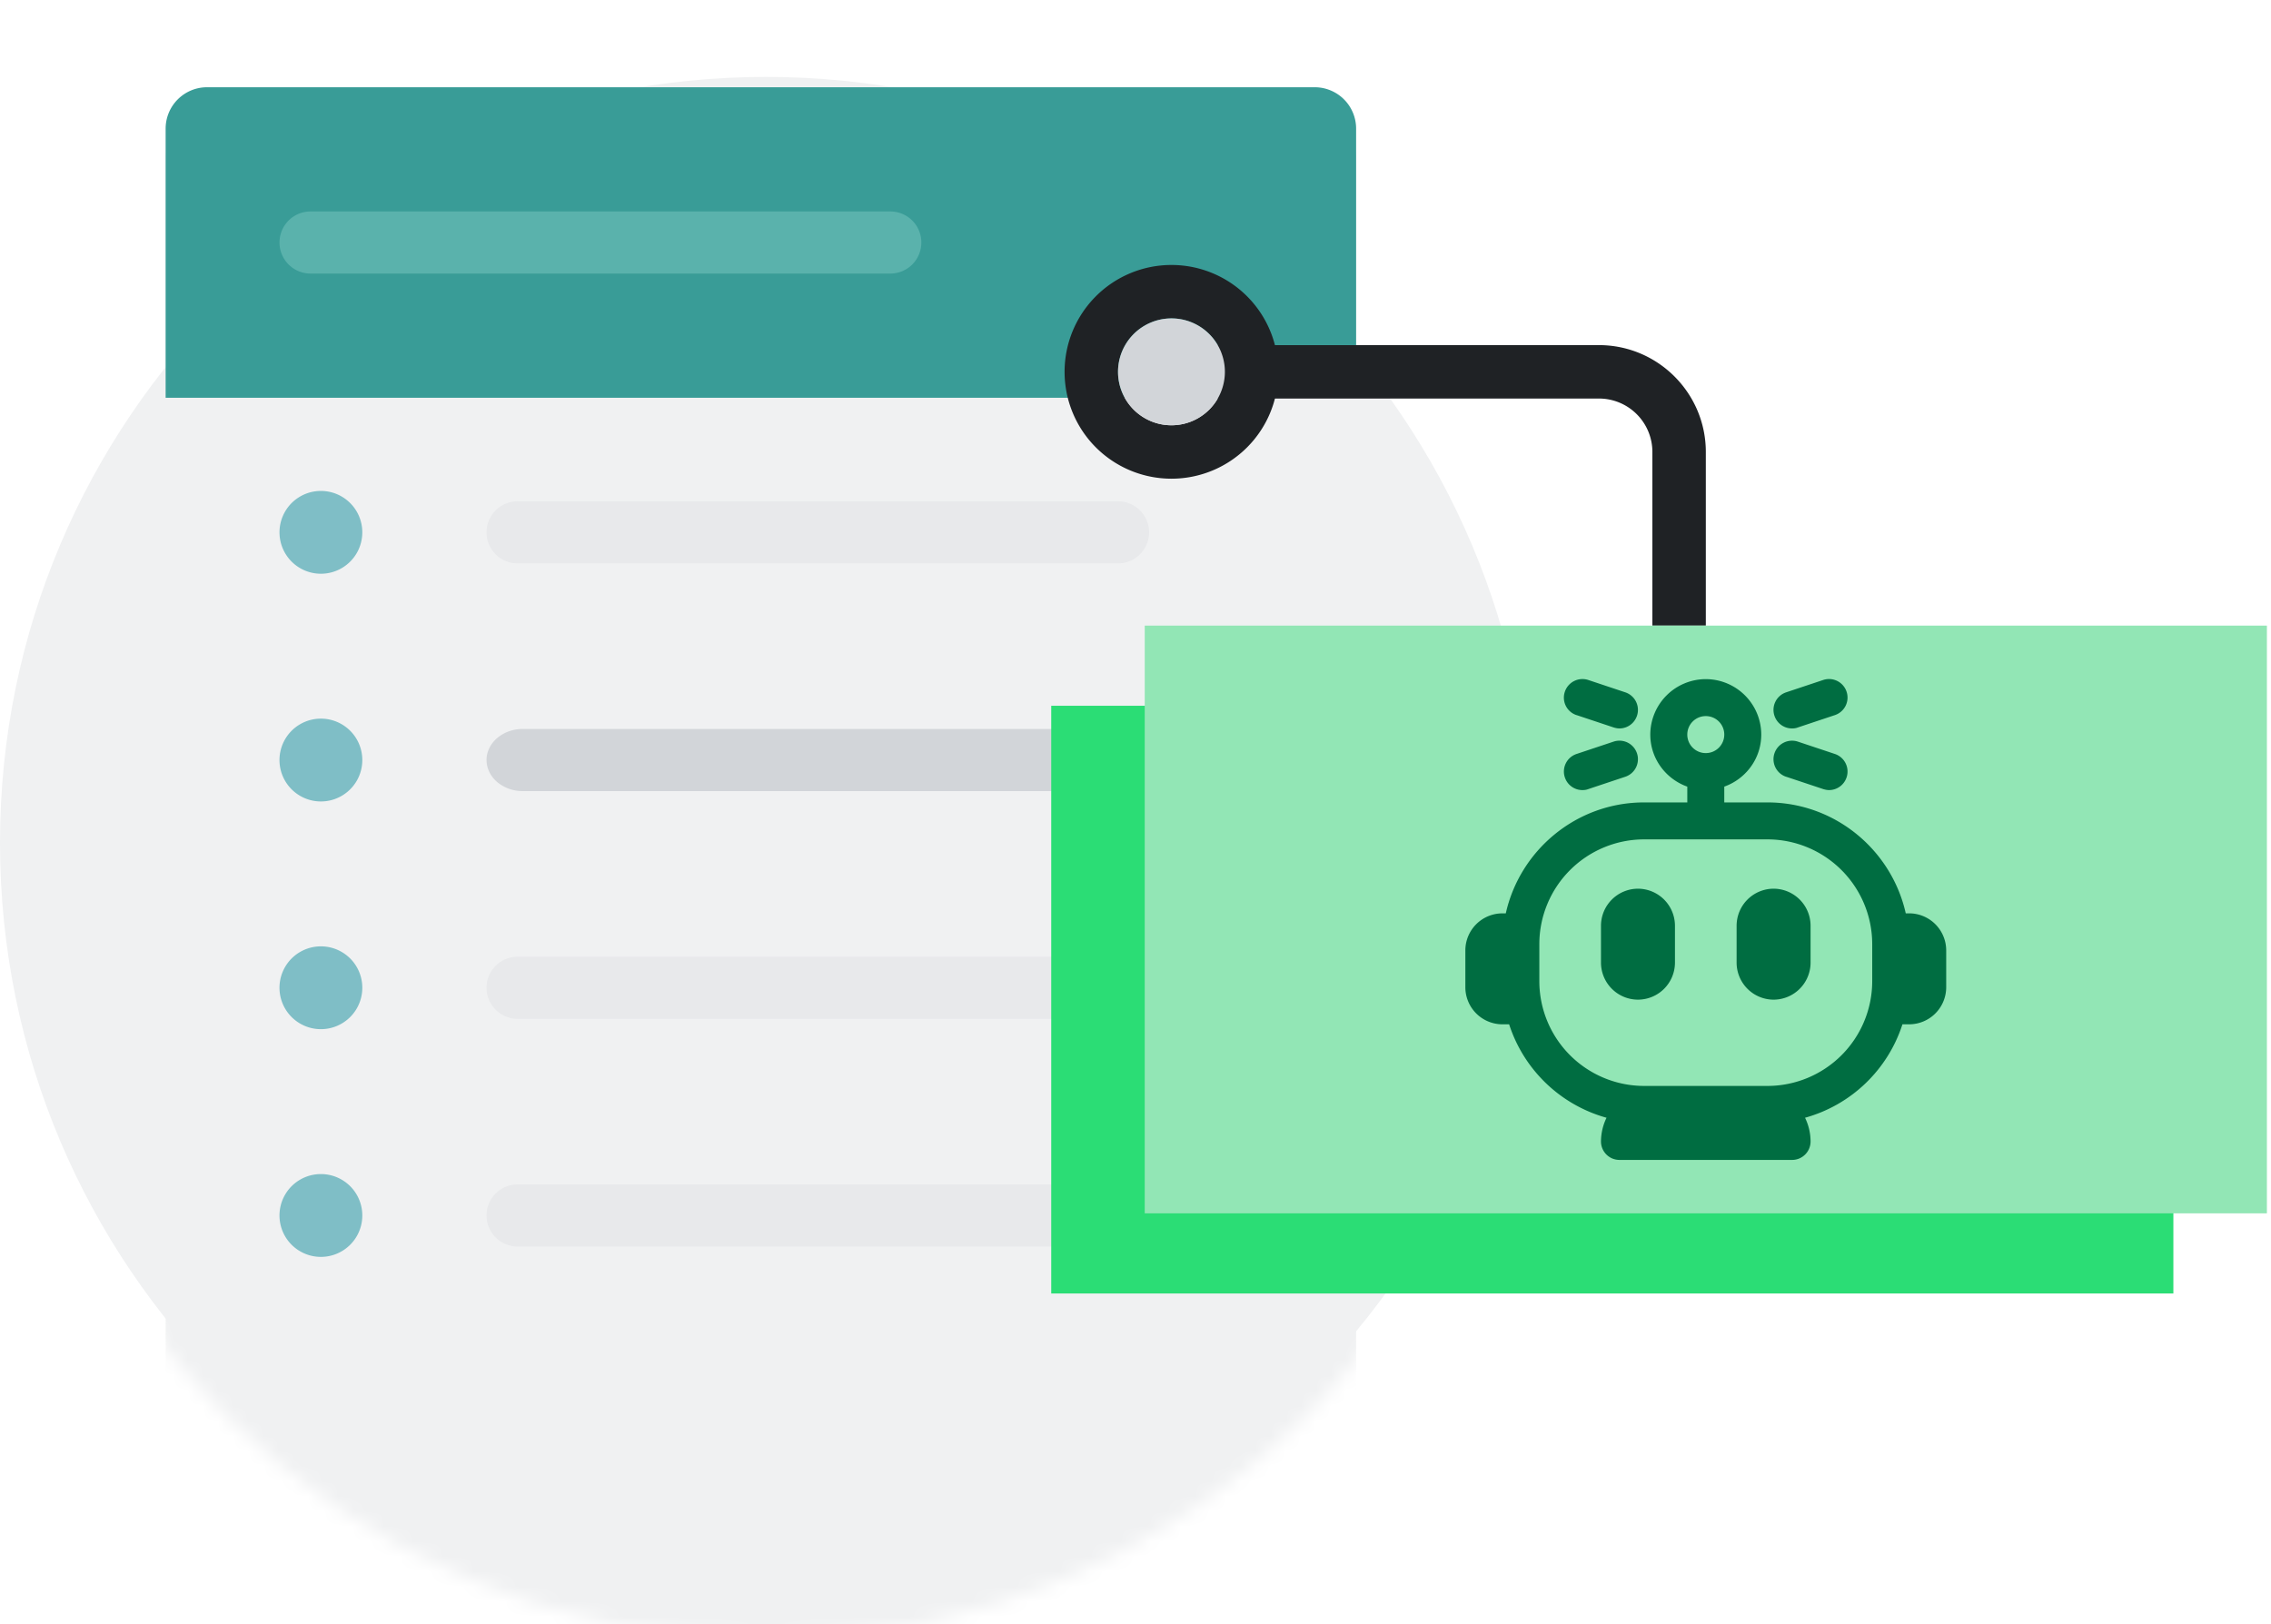<svg width="151" height="108" fill="none" xmlns="http://www.w3.org/2000/svg"><path d="M101.87 56.05c0 28.13-22.804 50.934-50.935 50.934C22.804 106.984 0 84.18 0 56.049 0 27.918 22.804 5.114 50.935 5.114c28.131 0 50.935 22.804 50.935 50.935z" fill="#F0F1F2"/><mask id="prefix__a" style="mask-type:luminance" maskUnits="userSpaceOnUse" x="0" y="0" width="102" height="107"><path d="M101.87 56.05c0 28.13-22.804 50.934-50.935 50.934C22.804 106.984 0 84.18 0 56.049V.984h101.87V56.05z" fill="#fff"/></mask><g filter="url(#prefix__filter0_d_61164_20761)" mask="url(#prefix__a)"><path d="M13.608 106.984H87.58c1.434 0 2.595-1.444 2.59-3.227V8.556a2.753 2.753 0 00-2.754-2.754h-73.65a2.753 2.753 0 00-2.753 2.754v95.201c0 1.783 1.16 3.227 2.595 3.227z" fill="#F0F1F2"/></g><path d="M21.337 68.439a2.752 2.752 0 110-5.507 2.753 2.753 0 110 5.507zM21.337 53.296a2.752 2.752 0 110-5.507 2.753 2.753 0 110 5.507zM21.337 38.153a2.753 2.753 0 110-5.506 2.753 2.753 0 110 5.506zm0 45.429a2.753 2.753 0 110-5.507 2.752 2.752 0 110 5.507z" fill="#7FBEC6"/><path d="M32.35 50.542c0-.547.254-1.072.704-1.46a2.616 2.616 0 011.7-.605H74c.637 0 1.248.218 1.699.605.45.388.704.913.704 1.46 0 .548-.254 1.073-.704 1.46a2.616 2.616 0 01-1.7.605H34.754a2.615 2.615 0 01-1.699-.604c-.45-.388-.703-.913-.703-1.46z" fill="#D2D5D9"/><path d="M32.35 65.686a2.065 2.065 0 012.066-2.065h39.922a2.065 2.065 0 010 4.13H34.416a2.065 2.065 0 01-2.065-2.066zm0 15.142a2.064 2.064 0 012.066-2.065h39.922a2.064 2.064 0 110 4.13H34.416a2.065 2.065 0 01-2.065-2.065zM32.35 35.4a2.065 2.065 0 012.066-2.065h39.922a2.065 2.065 0 010 4.13H34.416A2.065 2.065 0 0132.35 35.4z" fill="#E8E9EB"/><path d="M11.013 26.452h79.156V8.555a2.753 2.753 0 00-2.754-2.753h-73.65a2.753 2.753 0 00-2.752 2.753v17.897z" fill="#399C97"/><path d="M59.194 18.192H20.65a2.062 2.062 0 01-2.065-2.065c0-1.143.922-2.065 2.065-2.065h38.545c1.143 0 2.065.922 2.065 2.065a2.062 2.062 0 01-2.065 2.065z" fill="#5AB2AC"/><path d="M79.667 22.95h26.647c3.918 0 7.107 3.189 7.107 7.106v11.547h-3.553V30.056a3.552 3.552 0 00-3.554-3.553H79.667V22.95z" fill="#1F2225"/><path d="M77.891 28.28a3.552 3.552 0 01-3.553-3.553 3.552 3.552 0 013.553-3.553 3.552 3.552 0 013.553 3.553 3.552 3.552 0 01-3.553 3.553zm0 3.553a7.104 7.104 0 007.106-7.106 7.104 7.104 0 00-7.106-7.106 7.104 7.104 0 00-7.106 7.106 7.104 7.104 0 007.106 7.106z" fill="#1F2225"/><path d="M77.89 28.28a3.553 3.553 0 10.001-7.106 3.553 3.553 0 000 7.106z" fill="#D2D5D9"/><path d="M69.897 86.016h74.612V46.933H69.897v39.083z" fill="#2BDD75"/><path d="M76.114 80.686h74.613V41.603H76.114v39.083z" fill="#92E6B5"/><path d="M126.945 60.738h-.23c-.943-4.214-4.705-7.378-9.198-7.378h-2.869v-1.05c1.426-.508 2.459-1.86 2.459-3.459a3.695 3.695 0 00-3.689-3.689 3.695 3.695 0 00-3.689 3.689c0 1.599 1.033 2.951 2.46 3.46v1.049h-2.87c-4.492 0-8.255 3.164-9.198 7.378h-.229a2.467 2.467 0 00-2.46 2.46v2.458a2.467 2.467 0 002.46 2.46h.451a9.472 9.472 0 006.476 6.214 3.65 3.65 0 00-.369 1.574c0 .68.549 1.23 1.23 1.23h11.477c.68 0 1.229-.55 1.229-1.23a3.62 3.62 0 00-.368-1.574 9.459 9.459 0 006.476-6.214h.451a2.467 2.467 0 002.459-2.46v-2.459a2.467 2.467 0 00-2.459-2.46zM113.418 47.62c.681 0 1.23.55 1.23 1.23 0 .68-.549 1.23-1.23 1.23-.68 0-1.229-.55-1.229-1.23 0-.68.549-1.23 1.229-1.23zm4.099 24.594h-8.198a6.973 6.973 0 01-6.968-6.969v-2.459a6.973 6.973 0 016.968-6.968h8.198a6.972 6.972 0 016.968 6.968v2.46a6.972 6.972 0 01-6.968 6.968z" fill="#006D41"/><path d="M108.91 59.098a2.467 2.467 0 00-2.46 2.46v2.459a2.467 2.467 0 002.46 2.46 2.467 2.467 0 002.459-2.46v-2.46a2.467 2.467 0 00-2.459-2.459zM117.927 59.098a2.466 2.466 0 00-2.459 2.46v2.459a2.466 2.466 0 002.459 2.46 2.466 2.466 0 002.459-2.46v-2.46a2.466 2.466 0 00-2.459-2.459zM104.835 47.556l2.46.82c.131.04.262.065.385.065.516 0 .992-.328 1.164-.844a1.23 1.23 0 00-.779-1.558l-2.459-.82a1.236 1.236 0 00-1.558.78 1.223 1.223 0 00.779 1.557h.008zM105.221 52.54c.131 0 .262-.016.385-.066l2.459-.82a1.23 1.23 0 00.779-1.557 1.23 1.23 0 00-1.558-.779l-2.459.82a1.23 1.23 0 00-.779 1.558c.172.516.648.844 1.164.844h.009zM119.157 48.441c.131 0 .262-.016.385-.066l2.459-.82a1.23 1.23 0 00.779-1.557 1.229 1.229 0 00-1.557-.779l-2.46.82a1.23 1.23 0 00-.779 1.558c.173.516.648.844 1.165.844h.008zM118.771 51.655l2.46.82c.131.04.262.065.385.065.517 0 .992-.328 1.164-.844a1.23 1.23 0 00-.779-1.558l-2.459-.82a1.234 1.234 0 00-1.558.779 1.23 1.23 0 00.779 1.558h.008z" fill="#006D41"/><defs><filter id="prefix__filter0_d_61164_20761" x="1.013" y="-2.198" width="99.156" height="121.182" filterUnits="userSpaceOnUse" color-interpolation-filters="sRGB"><feFlood flood-opacity="0" result="BackgroundImageFix"/><feColorMatrix in="SourceAlpha" values="0 0 0 0 0 0 0 0 0 0 0 0 0 0 0 0 0 0 127 0" result="hardAlpha"/><feOffset dy="2"/><feGaussianBlur stdDeviation="5"/><feColorMatrix values="0 0 0 0 0 0 0 0 0 0 0 0 0 0 0 0 0 0 0.3 0"/><feBlend in2="BackgroundImageFix" result="effect1_dropShadow_61164_20761"/><feBlend in="SourceGraphic" in2="effect1_dropShadow_61164_20761" result="shape"/></filter></defs></svg>